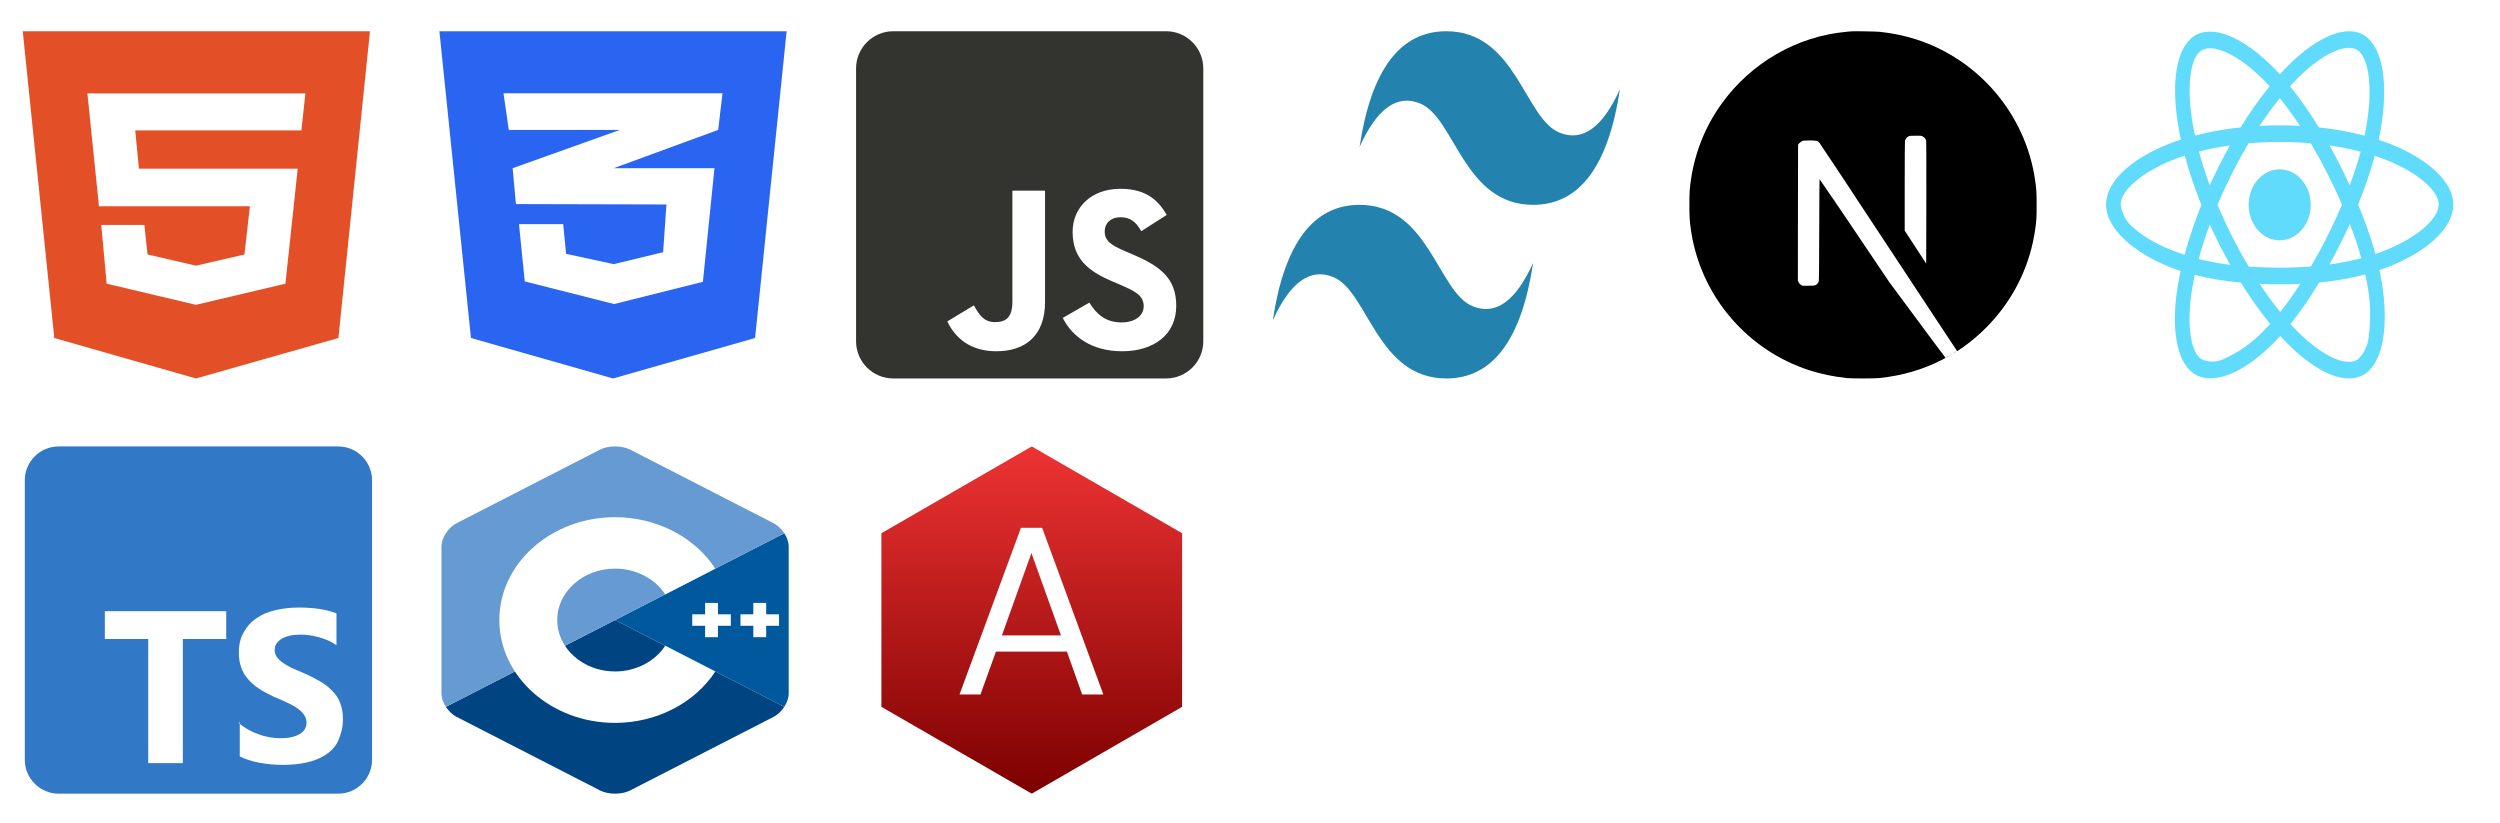 <svg width="504" height="166" viewBox="0 0 504 166" fill="none" xmlns="http://www.w3.org/2000/svg">
<rect width="504" height="166" fill="white"/>
<g clip-path="url(#clip0_9_88)">
<path d="M11.839 90H68.168C71.941 90 75.007 93.059 75.007 96.839V153.168C75.007 156.941 71.948 160.007 68.168 160.007H11.839C8.059 160 5 156.941 5 153.161V96.839C5 93.059 8.059 90 11.839 90Z" fill="#3178C6"/>
<path fill-rule="evenodd" clip-rule="evenodd" d="M48.337 145.643V152.482C49.443 153.056 50.801 153.483 52.299 153.77C53.797 154.057 55.442 154.197 57.087 154.197C58.732 154.197 60.23 154.05 61.735 153.735C63.24 153.42 64.472 152.902 65.564 152.23C66.67 151.502 67.615 150.592 68.161 149.36C68.707 148.128 69.134 146.763 69.134 144.985C69.134 143.739 68.945 142.661 68.574 141.702C68.203 140.743 67.671 139.924 66.936 139.238C66.236 138.51 65.431 137.873 64.472 137.327C63.513 136.781 62.421 136.207 61.189 135.689C60.286 135.318 59.551 134.961 58.725 134.611C58.011 134.254 57.402 133.897 56.947 133.547C56.443 133.176 56.058 132.798 55.785 132.399C55.512 131.986 55.372 131.538 55.372 131.034C55.372 130.572 55.491 130.145 55.743 129.76C55.988 129.375 56.331 129.06 56.765 128.787C57.206 128.514 57.752 128.311 58.403 128.157C59.047 128.01 59.754 127.94 60.594 127.94C61.168 127.94 61.77 127.982 62.372 128.066C63.002 128.15 63.646 128.283 64.283 128.465C64.927 128.64 65.557 128.864 66.194 129.137C66.796 129.41 67.356 129.725 67.832 130.082V123.656C66.796 123.257 65.641 122.956 64.416 122.767C63.184 122.578 61.819 122.48 60.181 122.48C58.543 122.48 57.038 122.655 55.533 122.998C54.028 123.341 52.796 123.887 51.704 124.636C50.598 125.371 49.793 126.274 49.107 127.506C48.463 128.654 48.148 129.97 48.148 131.608C48.148 133.659 48.736 135.437 49.926 136.802C51.102 138.307 52.936 139.399 55.26 140.491C56.205 140.876 57.038 141.254 57.857 141.625C58.676 141.996 59.362 142.374 59.908 142.773C60.496 143.172 60.958 143.606 61.273 144.075C61.616 144.537 61.791 145.09 61.791 145.713C61.791 146.154 61.686 146.56 61.476 146.945C61.266 147.33 60.944 147.659 60.503 147.932C60.062 148.205 59.53 148.422 58.865 148.59C58.221 148.737 57.5 148.821 56.541 148.821C55.036 148.821 53.531 148.562 52.166 148.044C50.661 147.526 49.296 146.742 48.064 145.72L48.337 145.643ZM36.857 128.829H45.607V123.222H21.135V128.829H29.885V153.847H36.857V128.829Z" fill="white"/>
</g>
<g clip-path="url(#clip1_9_88)">
<path d="M158.11 142.5C158.659 141.655 159 140.701 159 139.847V110.153C159 109.297 158.659 108.345 158.11 107.5L124.001 125L158.11 142.5Z" fill="#00599C"/>
<path d="M127.031 159.358L155.97 144.511C156.802 144.084 157.561 143.345 158.11 142.5L124.001 125L89.893 142.5C90.442 143.345 91.2 144.084 92.033 144.511L120.971 159.358C122.636 160.215 125.364 160.215 127.031 159.358Z" fill="#004482"/>
<path d="M158.11 107.5C157.561 106.655 156.802 105.916 155.97 105.489L127.031 90.642C125.364 89.785 122.636 89.785 120.969 90.642L92.03 105.489C90.363 106.343 89 108.443 89 110.153V139.847C89 140.703 89.341 141.655 89.89 142.5L123.999 125L158.11 107.5Z" fill="#659AD2"/>
<path d="M123.999 145.734C111.133 145.734 100.666 136.433 100.666 125C100.666 113.567 111.135 104.266 123.999 104.266C132.301 104.266 140.045 108.235 144.204 114.626L134.108 119.82C132.026 116.621 128.153 114.633 123.999 114.633C117.566 114.633 112.332 119.283 112.332 125C112.332 130.717 117.566 135.367 123.999 135.367C128.15 135.367 132.026 133.379 134.108 130.18L144.207 135.372C140.045 141.765 132.301 145.734 123.999 145.734Z" fill="white"/>
<path d="M147.334 123.847H144.74V121.544H142.148V123.847H139.556V126.153H142.148V128.456H144.74V126.153H147.334V123.847ZM157.054 123.847H154.463V121.544H151.871V123.847H149.277V126.153H151.871V128.456H154.463V126.153H157.054V123.847Z" fill="white"/>
</g>
<path d="M208 90L238.311 107.5V142.5L208 160L177.689 142.5V107.5L208 90Z" fill="url(#paint0_linear_9_88)"/>
<path d="M193.44 140L205.824 106.4H210.096L222.432 140H218.16L215.088 131.36H200.784L197.664 140H193.44ZM201.984 128.096H213.888L207.936 111.488L201.984 128.096Z" fill="white"/>
<path d="M235.084 6.297H180.084C175.944 6.297 172.584 9.656 172.584 13.797V68.797C172.584 72.938 175.944 76.297 180.084 76.297H235.084C239.225 76.297 242.584 72.938 242.584 68.797V13.797C242.584 9.656 239.225 6.297 235.084 6.297ZM210.678 60.891C210.678 67.703 206.678 70.813 200.85 70.813C195.584 70.813 192.537 68.094 190.975 64.797L196.334 61.563C197.365 63.391 198.303 64.938 200.569 64.938C202.725 64.938 204.1 64.094 204.1 60.797V38.438H210.678V60.891ZM226.24 70.813C220.131 70.813 216.178 67.907 214.256 64.094L219.616 61C221.021 63.297 222.865 65 226.1 65C228.818 65 230.569 63.641 230.569 61.75C230.569 59.5 228.787 58.703 225.772 57.375L224.131 56.672C219.381 54.657 216.24 52.109 216.24 46.75C216.24 41.813 220.006 38.063 225.865 38.063C230.053 38.063 233.053 39.516 235.209 43.328L230.084 46.609C228.959 44.594 227.74 43.797 225.85 43.797C223.928 43.797 222.709 45.016 222.709 46.609C222.709 48.578 223.928 49.375 226.756 50.609L228.396 51.312C233.991 53.703 237.131 56.156 237.131 61.657C237.131 67.563 232.475 70.813 226.24 70.813Z" fill="#333330"/>
<path d="M88.584 6.297L94.946 68.141L123.584 76.297L152.222 68.141L158.584 6.297H88.584ZM145.66 18.797L144.784 26.188L123.766 33.891L123.712 33.907H144.037L141.704 56.813L123.803 61.297L105.792 56.734L104.626 45.188H113.54L114.123 51.172L123.712 53.25L133.683 50.844L134.357 41.219L104.043 41.141V41.125L104.006 41.141L103.349 33.907L123.784 26.61L124.97 26.188H102.566L101.508 18.797H145.66Z" fill="#2965F1"/>
<path d="M481.76 28.981C481.021 28.7 480.283 28.435 479.545 28.184C479.668 27.606 479.777 27.028 479.887 26.45C481.568 17.138 480.461 9.654 476.729 7.186C473.133 4.826 467.268 7.279 461.334 13.185C460.746 13.763 460.172 14.373 459.625 14.982C459.256 14.576 458.873 14.17 458.49 13.779C452.27 7.467 446.035 4.811 442.303 7.295C438.721 9.67 437.655 16.716 439.158 25.529C439.309 26.403 439.473 27.263 439.664 28.137C438.789 28.419 437.928 28.732 437.121 29.06C429.821 31.95 424.584 36.512 424.584 41.231C424.584 46.106 430.162 50.996 437.75 53.964C438.365 54.199 438.981 54.433 439.609 54.636C439.405 55.574 439.227 56.495 439.062 57.448C437.627 66.12 438.748 72.995 442.33 75.354C446.021 77.791 452.229 75.291 458.271 69.245C458.75 68.76 459.229 68.261 459.707 67.73C460.309 68.401 460.937 69.041 461.567 69.666C467.418 75.416 473.201 77.744 476.77 75.385C480.461 72.948 481.664 65.557 480.106 56.558C479.983 55.87 479.846 55.167 479.696 54.449C480.133 54.308 480.557 54.152 480.981 53.996C488.869 51.011 494.584 46.184 494.584 41.231C494.584 36.496 489.197 31.903 481.76 28.981ZM463.262 15.716C468.348 10.654 473.092 8.67 475.252 10.092C477.562 11.607 478.451 17.732 477.002 25.778C476.906 26.31 476.811 26.825 476.687 27.341C473.652 26.559 470.576 25.997 467.487 25.685C465.709 22.778 463.768 19.998 461.662 17.388C462.196 16.81 462.715 16.264 463.262 15.716ZM447.443 49.34C448.141 50.699 448.852 52.058 449.604 53.386C447.471 53.121 445.352 52.73 443.26 52.215C443.862 49.965 444.613 47.637 445.488 45.262C446.118 46.637 446.76 47.996 447.443 49.34ZM443.301 30.544C445.27 30.044 447.362 29.638 449.535 29.325C448.811 30.622 448.1 31.95 447.43 33.294C446.76 34.621 446.104 35.981 445.488 37.356C444.627 35.028 443.902 32.747 443.301 30.544ZM447.047 41.309C447.949 39.153 448.934 37.043 449.973 34.965C451.012 32.887 452.133 30.872 453.309 28.888C455.359 28.716 457.451 28.622 459.584 28.622C461.717 28.622 463.822 28.716 465.859 28.888C467.021 30.856 468.129 32.872 469.182 34.934C470.234 36.997 471.219 39.106 472.149 41.246C471.233 43.402 470.248 45.528 469.196 47.621C468.156 49.699 467.049 51.714 465.887 53.714C463.85 53.886 461.731 53.964 459.584 53.964C457.437 53.964 455.359 53.886 453.35 53.746C452.16 51.761 451.039 49.73 449.987 47.652C448.934 45.574 447.963 43.465 447.047 41.309ZM471.738 49.309C472.436 47.933 473.092 46.543 473.734 45.137C474.609 47.402 475.375 49.699 476.045 52.058C473.926 52.605 471.78 53.027 469.619 53.308C470.358 51.996 471.055 50.652 471.738 49.309ZM473.707 37.356C473.065 35.981 472.408 34.606 471.725 33.263C471.055 31.934 470.358 30.622 469.633 29.325C471.834 29.638 473.94 30.06 475.908 30.575C475.28 32.887 474.541 35.137 473.707 37.356ZM459.612 19.779C461.047 21.56 462.4 23.435 463.658 25.372C460.951 25.232 458.231 25.232 455.524 25.372C456.863 23.357 458.244 21.482 459.612 19.779ZM443.752 10.201C446.049 8.67 451.149 10.857 456.521 16.294C456.863 16.638 457.205 17.013 457.561 17.388C455.442 19.998 453.487 22.778 451.696 25.685C448.606 25.997 445.543 26.544 442.508 27.31C442.33 26.513 442.18 25.7 442.03 24.888C440.744 17.326 441.592 11.623 443.752 10.201ZM440.402 51.386C439.828 51.199 439.268 50.996 438.707 50.777C435.795 49.73 432.487 48.074 430.094 45.902C428.713 44.809 427.783 43.121 427.524 41.231C427.524 38.372 431.844 34.715 438.078 32.231C438.858 31.919 439.65 31.638 440.443 31.372C441.373 34.762 442.494 38.09 443.793 41.309C442.481 44.575 441.346 47.949 440.402 51.386ZM456.344 66.698C454.088 69.057 451.477 70.932 448.633 72.213C447.115 73.041 445.365 73.12 443.807 72.417C441.633 70.979 440.731 65.463 441.961 58.042C442.112 57.167 442.275 56.292 442.467 55.433C445.53 56.183 448.619 56.699 451.75 56.964C453.555 59.886 455.537 62.683 457.656 65.308C457.219 65.792 456.781 66.261 456.344 66.698ZM459.693 62.901C458.299 61.183 456.905 59.277 455.551 57.23C456.863 57.292 458.217 57.324 459.584 57.324C460.993 57.324 462.373 57.292 463.74 57.214C462.483 59.198 461.129 61.089 459.693 62.901ZM477.562 67.589C477.44 69.495 476.619 71.276 475.307 72.479C473.133 73.916 468.498 72.041 463.494 67.135C462.92 66.573 462.346 65.964 461.758 65.339C463.85 62.698 465.777 59.902 467.527 56.964C470.658 56.667 473.775 56.12 476.852 55.324C476.988 55.964 477.112 56.605 477.221 57.23C477.891 60.605 478 64.12 477.562 67.589ZM480.051 50.793C479.668 50.933 479.285 51.074 478.889 51.199C477.932 47.793 476.756 44.465 475.402 41.231C476.715 38.043 477.822 34.762 478.752 31.403C479.463 31.638 480.146 31.887 480.803 32.137C487.174 34.637 491.645 38.356 491.645 41.199C491.645 44.262 486.873 48.215 480.051 50.793ZM459.584 48.449C463.043 48.449 465.846 45.246 465.846 41.293C465.846 37.34 463.043 34.137 459.584 34.137C456.125 34.137 453.322 37.34 453.322 41.293C453.322 45.246 456.125 48.449 459.584 48.449Z" fill="#61DBFB"/>
<path fill-rule="evenodd" clip-rule="evenodd" d="M274.084 29.63C276.417 14.076 282.251 6.297 291.584 6.297C305.584 6.297 307.334 23.797 314.334 26.714C319.001 28.659 323.084 25.742 326.584 17.964C324.251 33.518 318.417 41.297 309.084 41.297C295.084 41.297 293.334 23.797 286.334 20.88C281.667 18.935 277.584 21.852 274.084 29.63ZM256.584 64.63C258.917 49.076 264.751 41.297 274.084 41.297C288.084 41.297 289.834 58.797 296.834 61.714C301.501 63.659 305.584 60.742 309.084 52.964C306.751 68.518 300.917 76.297 291.584 76.297C277.584 76.297 275.834 58.797 268.834 55.88C264.167 53.935 260.084 56.852 256.584 64.63Z" fill="#2383AE"/>
<path d="M4.584 6.297L10.946 68.141L39.493 76.297L68.222 68.141L74.584 6.297H4.584ZM60.766 26.282H27.261L28.008 34H60.019L57.54 57.188L39.694 61.406V61.453H39.493L21.501 57.188L20.407 45.344H29.102L29.741 51.297L39.493 53.563L49.282 51.297L50.376 41.578H19.951L17.618 18.828H61.569L60.766 26.282Z" fill="#E34F26"/>
<path d="M392.517 71.935C392.257 72.072 392.285 72.113 392.531 71.99L392.736 71.853C392.736 71.812 392.736 71.812 392.517 71.935ZM393.036 71.648L393.064 71.689L393.214 71.579L393.036 71.648ZM393.378 71.443L393.405 71.484L393.556 71.374L393.378 71.443ZM393.72 71.238L393.733 71.265L393.884 71.156L393.72 71.238ZM394.184 70.937C393.952 71.101 393.856 71.197 394.075 71.087L394.43 70.8L394.184 70.937ZM373.274 6.315C373.11 6.328 372.632 6.369 372.222 6.41C362.273 7.313 352.98 12.673 347.076 20.918C343.809 25.431 341.705 30.695 340.898 36.206C340.625 38.133 340.584 38.694 340.584 41.306C340.584 43.917 340.625 44.478 340.898 46.392C342.798 59.547 352.146 70.581 364.829 74.67C367.111 75.394 369.502 75.9 372.222 76.215C373.274 76.324 377.853 76.324 378.919 76.215C383.62 75.695 387.597 74.533 391.533 72.523C392.134 72.222 392.244 72.14 392.175 72.072C390.248 69.528 388.362 66.985 386.476 64.428L380.887 56.88L373.889 46.502C371.552 43.029 369.215 39.569 366.824 36.123C366.797 36.123 366.769 40.732 366.756 46.365C366.728 56.224 366.728 56.62 366.605 56.853C366.482 57.126 366.277 57.359 366.004 57.482C365.785 57.578 365.594 57.605 364.555 57.605H363.366L363.052 57.413C362.861 57.291 362.697 57.113 362.601 56.908L362.451 56.593L362.464 42.878L362.492 29.164L362.71 28.89L363.216 28.48C363.503 28.343 363.612 28.316 364.801 28.316C366.195 28.316 366.414 28.37 366.783 28.767C369.612 32.992 372.441 37.231 375.215 41.484C379.766 48.375 385.971 57.783 389.018 62.404L394.567 70.8L394.84 70.622C397.505 68.845 399.924 66.725 402.029 64.305C406.443 59.26 409.299 53.052 410.27 46.42C410.557 44.492 410.584 43.931 410.584 41.319C410.584 38.708 410.543 38.147 410.27 36.233C408.329 23.065 398.981 12.03 386.312 7.942C383.948 7.19 381.502 6.684 379.042 6.424C378.372 6.342 373.848 6.26 373.274 6.315ZM387.597 27.495C387.925 27.646 388.171 27.947 388.294 28.288C388.349 28.466 388.362 32.281 388.349 40.841L388.321 53.147L386.162 49.825L383.989 46.502V37.573C383.989 31.775 384.016 28.535 384.044 28.37C384.139 28.001 384.399 27.701 384.727 27.509C385 27.372 385.096 27.359 386.189 27.359C387.201 27.345 387.365 27.359 387.597 27.495Z" fill="black"/>
<defs>
<linearGradient id="paint0_linear_9_88" x1="208" y1="90" x2="208" y2="160" gradientUnits="userSpaceOnUse">
<stop stop-color="#EE3333"/>
<stop offset="1" stop-color="#7D0000"/>
</linearGradient>
<clipPath id="clip0_9_88">
<rect width="70" height="70" fill="white" transform="translate(5 90)"/>
</clipPath>
<clipPath id="clip1_9_88">
<rect width="70" height="70" fill="white" transform="translate(89 90)"/>
</clipPath>
</defs>
</svg>

